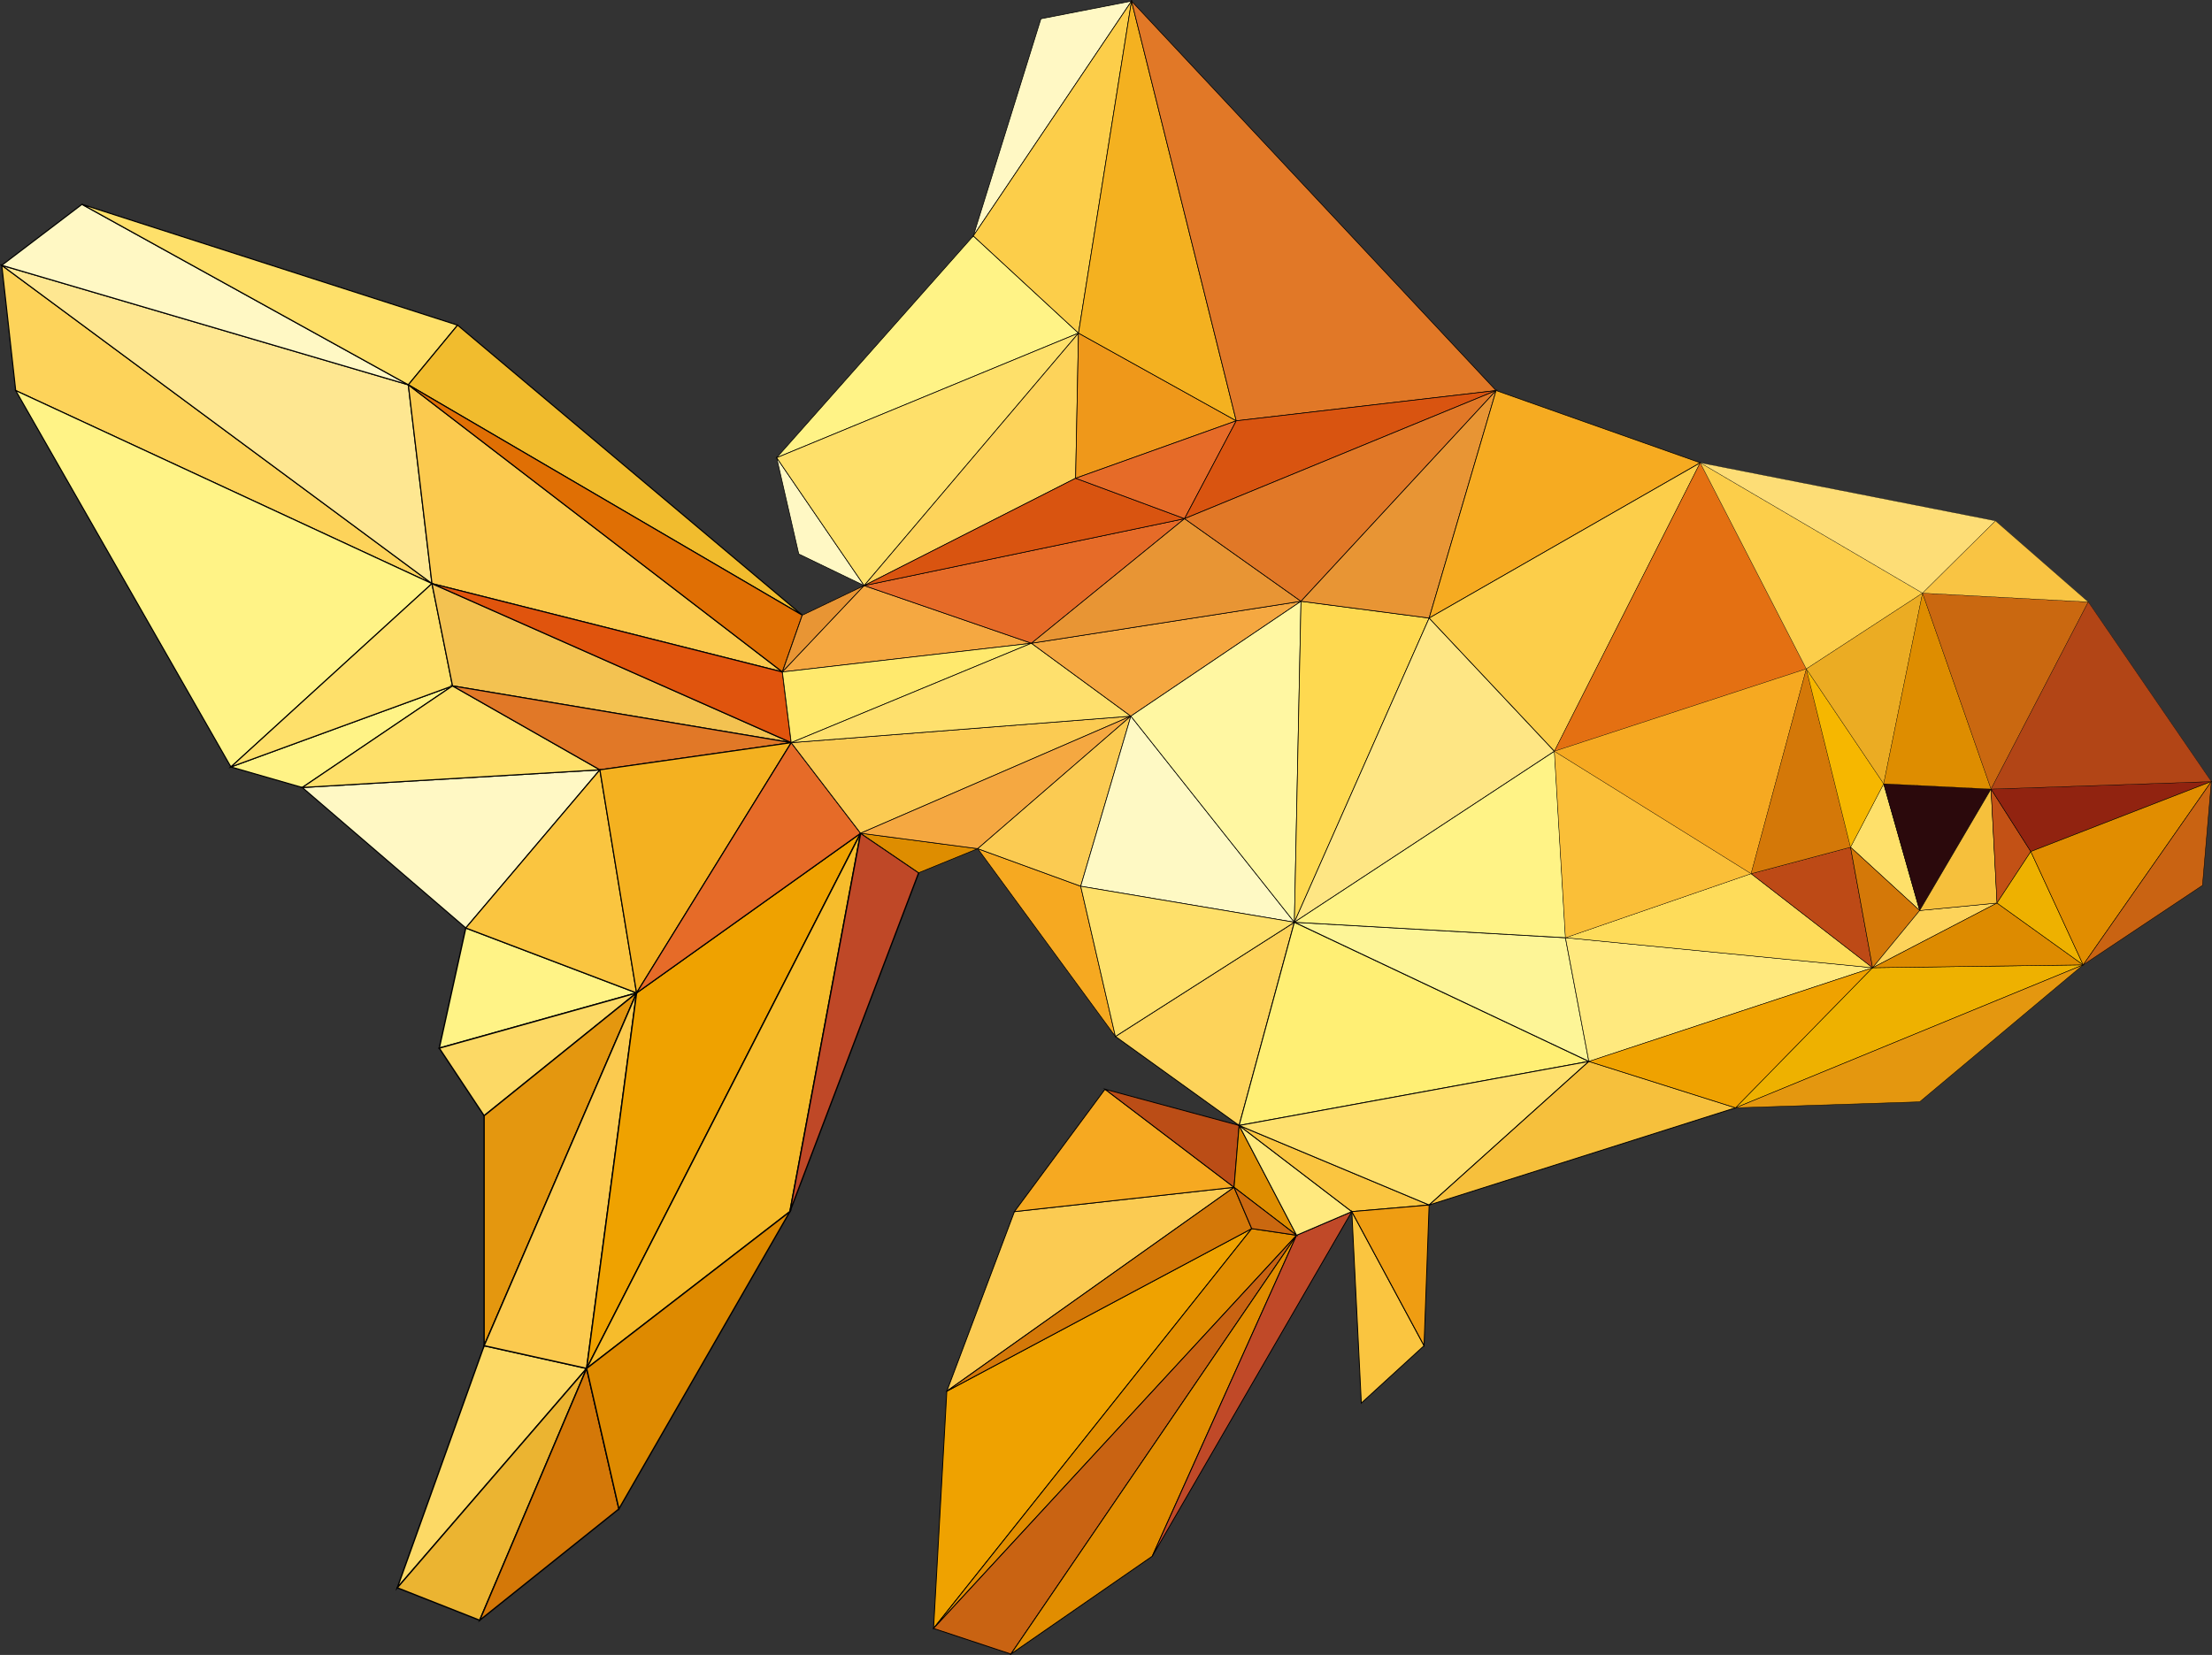 <?xml version="1.0" encoding="utf-8"?>
<!-- Generator: Adobe Illustrator 24.1.0, SVG Export Plug-In . SVG Version: 6.00 Build 0)  -->
<svg version="1.1" baseProfile="tiny" id="Layer_1" xmlns="http://www.w3.org/2000/svg" xmlns:xlink="http://www.w3.org/1999/xlink"
	 x="0px" y="0px" viewBox="0 0 1001.1 749.2" xml:space="preserve">
<rect x="0" y="0" width="1001.1" height="749.2" fill="#333333" stroke="none"/>
<g>
	<g>
		<polygon fill="#FCD965" stroke="#000000" stroke-width="0.6" stroke-miterlimit="10" points="219.1,609.2 179.8,718.8 
			265.5,619.5 		"/>
		<polygon fill="#EBB431" stroke="#000000" stroke-width="0.6" stroke-miterlimit="10" points="179.8,718.8 217.1,733.5 
			265.5,619.5 		"/>
		<polygon fill="#FFF386" stroke="#000000" stroke-width="0.6" stroke-miterlimit="10" points="210.8,420.1 198.8,474.5 
			288.1,449.5 		"/>
		<polygon fill="#FCD965" stroke="#000000" stroke-width="0.6" stroke-miterlimit="10" points="198.8,474.5 219.1,505.1 
			288.1,449.5 		"/>
		<polygon fill="#D47808" stroke="#000000" stroke-width="0.6" stroke-miterlimit="10" points="217.1,733.5 280.1,683.1 
			265.5,619.5 		"/>
		<polygon fill="#E4970F" stroke="#000000" stroke-width="0.6" stroke-miterlimit="10" points="219.1,505.1 219.1,609.2 
			288.1,449.5 		"/>
		<polygon fill="#FBCA4F" stroke="#000000" stroke-width="0.6" stroke-miterlimit="10" points="288.1,449.5 219.1,609.2 
			265.5,619.5 		"/>
		<polygon fill="#EFA200" stroke="#000000" stroke-width="0.6" stroke-miterlimit="10" points="265.5,619.5 389.5,377.2 
			288.1,449.5 		"/>
		<polygon fill="#F6BC2C" stroke="#000000" stroke-width="0.6" stroke-miterlimit="10" points="265.5,619.5 357.5,548.5 
			389.5,377.2 		"/>
		<polygon fill="#DE8A00" stroke="#000000" stroke-width="0.6" stroke-miterlimit="10" points="280.1,683.1 357.5,548.5 
			265.5,619.5 		"/>
		<polygon fill="#BF4827" stroke="#000000" stroke-width="0.6" stroke-miterlimit="10" points="357.5,548.5 415.8,395.1 
			389.5,377.2 		"/>
	</g>
	<g>
		<polygon fill="#FDD35A" stroke="#000000" stroke-width="0.5" stroke-miterlimit="10" points="0.8,120.1 7.1,176.8 195.5,264.2 		
			"/>
		<polygon fill="#FEE791" stroke="#000000" stroke-width="0.5" stroke-miterlimit="10" points="184.8,174.2 0.8,120.1 195.5,264.2 
					"/>
		<polygon fill="#FFF8C4" stroke="#000000" stroke-width="0.5" stroke-miterlimit="10" points="37.1,92.5 0.8,120.1 184.8,174.2 		
			"/>
		<polygon fill="#FFF386" stroke="#000000" stroke-width="0.5" stroke-miterlimit="10" points="7.1,176.8 104.5,347.2 195.5,264.2 
					"/>
		<polygon fill="#FEE06A" stroke="#000000" stroke-width="0.5" stroke-miterlimit="10" points="207.1,147.2 37.1,92.5 184.8,174.2 
					"/>
		<polygon fill="#FFF386" stroke="#000000" stroke-width="0.5" stroke-miterlimit="10" points="104.5,347.2 136.8,356.5 
			204.8,310.5 		"/>
		<polygon fill="#FEE06A" stroke="#000000" stroke-width="0.5" stroke-miterlimit="10" points="195.5,264.2 104.5,347.2 
			204.8,310.5 		"/>
		<polygon fill="#FFF8C4" stroke="#000000" stroke-width="0.5" stroke-miterlimit="10" points="136.8,356.5 210.8,420.1 
			271.5,348.5 		"/>
		<polygon fill="#FEE06A" stroke="#000000" stroke-width="0.5" stroke-miterlimit="10" points="204.8,310.5 136.8,356.5 
			271.5,348.5 		"/>
		<polygon fill="#F1BC2E" stroke="#000000" stroke-width="0.5" stroke-miterlimit="10" points="363.1,278.5 207.1,147.2 
			184.8,174.2 		"/>
		<polygon fill="#FBCA4F" stroke="#000000" stroke-width="0.5" stroke-miterlimit="10" points="184.8,174.2 195.5,264.2 
			354.1,304.2 		"/>
		<polygon fill="#E06F04" stroke="#000000" stroke-width="0.5" stroke-miterlimit="10" points="354.1,304.2 363.1,278.5 
			184.8,174.2 		"/>
		<polygon fill="#F3C251" stroke="#000000" stroke-width="0.5" stroke-miterlimit="10" points="195.5,264.2 204.8,310.5 
			358.1,336.2 		"/>
		<polygon fill="#E0540D" stroke="#000000" stroke-width="0.5" stroke-miterlimit="10" points="354.1,304.2 195.5,264.2 
			358.1,336.2 		"/>
		<polygon fill="#E17827" stroke="#000000" stroke-width="0.5" stroke-miterlimit="10" points="204.8,310.5 271.5,348.5 
			358.1,336.2 		"/>
		<polygon fill="#FAC540" stroke="#000000" stroke-width="0.5" stroke-miterlimit="10" points="271.5,348.5 210.8,420.1 
			288.1,449.5 		"/>
		<polygon fill="#F4B120" stroke="#000000" stroke-width="0.5" stroke-miterlimit="10" points="271.5,348.5 288.1,449.5 
			358.1,336.2 		"/>
		<polygon fill="#E66B28" stroke="#000000" stroke-width="0.5" stroke-miterlimit="10" points="288.1,449.5 389.5,377.2 
			358.1,336.2 		"/>
	</g>
	<g>
		<polygon fill="#EFA200" stroke="#000000" stroke-width="0.4" stroke-miterlimit="10" points="428.5,629.8 422.5,737.2 
			566.5,556.2 		"/>
		<polygon fill="#E18D00" stroke="#000000" stroke-width="0.4" stroke-miterlimit="10" points="566.5,556.2 422.5,737.2 
			586.8,559.2 		"/>
		<polygon fill="#C96312" stroke="#000000" stroke-width="0.4" stroke-miterlimit="10" points="422.5,737.2 457.5,748.8 
			586.8,559.2 		"/>
		<polygon fill="#FBCB52" stroke="#000000" stroke-width="0.4" stroke-miterlimit="10" points="459.1,548.5 428.5,629.8 
			558.5,537.5 		"/>
		<polygon fill="#D47808" stroke="#000000" stroke-width="0.4" stroke-miterlimit="10" points="558.5,537.5 428.5,629.8 
			566.5,556.2 		"/>
		<polygon fill="#E18D00" stroke="#000000" stroke-width="0.4" stroke-miterlimit="10" points="457.5,748.8 521.5,704.5 
			586.8,559.2 		"/>
		<polygon fill="#F6A921" stroke="#000000" stroke-width="0.4" stroke-miterlimit="10" points="500.1,493.1 459.1,548.5 
			558.5,537.5 		"/>
		<polygon fill="#BB4D16" stroke="#000000" stroke-width="0.4" stroke-miterlimit="10" points="560.8,509.5 500.1,493.1 
			558.5,537.5 		"/>
		<polygon fill="#FDD35A" stroke="#000000" stroke-width="0.4" stroke-miterlimit="10" points="504.8,469.2 560.8,509.5 
			585.8,417.5 		"/>
		<polygon fill="#C04928" stroke="#000000" stroke-width="0.4" stroke-miterlimit="10" points="521.5,704.5 611.8,548.5 
			586.8,559.2 		"/>
		<polygon fill="#DE8D00" stroke="#000000" stroke-width="0.4" stroke-miterlimit="10" points="586.8,559.2 560.8,509.5 
			558.5,537.5 		"/>
		<polygon fill="#CA6810" stroke="#000000" stroke-width="0.4" stroke-miterlimit="10" points="566.5,556.2 586.8,559.2 
			558.5,537.5 		"/>
		<polygon fill="#FFEF74" stroke="#000000" stroke-width="0.4" stroke-miterlimit="10" points="585.8,417.5 560.8,509.5 
			719.1,480.5 		"/>
		<polygon fill="#FFE97E" stroke="#000000" stroke-width="0.4" stroke-miterlimit="10" points="586.8,559.2 611.8,548.5 
			560.8,509.5 		"/>
		<polygon fill="#FAC540" stroke="#000000" stroke-width="0.4" stroke-miterlimit="10" points="611.8,548.5 646.8,545.5 
			560.8,509.5 		"/>
		<polygon fill="#FEE06D" stroke="#000000" stroke-width="0.4" stroke-miterlimit="10" points="560.8,509.5 646.8,545.5 
			719.1,480.5 		"/>
		<polygon fill="#FDF597" stroke="#000000" stroke-width="0.4" stroke-miterlimit="10" points="585.8,417.5 719.1,480.5 
			708.5,424.5 		"/>
		<polygon fill="#FAC540" stroke="#000000" stroke-width="0.4" stroke-miterlimit="10" points="616.1,635.2 644.5,609.2 
			611.8,548.5 		"/>
		<polygon fill="#EF9D12" stroke="#000000" stroke-width="0.4" stroke-miterlimit="10" points="644.5,609.2 646.8,545.5 
			611.8,548.5 		"/>
		<polygon fill="#F6C03C" stroke="#000000" stroke-width="0.4" stroke-miterlimit="10" points="646.8,545.5 785.5,501.5 
			719.1,480.5 		"/>
	</g>
	<g>
		<polygon fill="#FFF386" stroke="#000000" stroke-width="0.3" stroke-miterlimit="10" points="440.5,106.8 351.5,207.2 
			488.1,150.8 		"/>
		<polygon fill="#FFF8C4" stroke="#000000" stroke-width="0.3" stroke-miterlimit="10" points="361.5,250.8 391.1,265.1 
			351.5,207.2 		"/>
		<polygon fill="#FEE06A" stroke="#000000" stroke-width="0.3" stroke-miterlimit="10" points="351.5,207.2 391.1,265.1 
			488.1,150.8 		"/>
		<polygon fill="#E89534" stroke="#000000" stroke-width="0.3" stroke-miterlimit="10" points="391.1,265.1 363.1,278.5 
			354.1,304.2 		"/>
		<polygon fill="#F5A841" stroke="#000000" stroke-width="0.3" stroke-miterlimit="10" points="466.8,291.2 391.1,265.1 
			354.1,304.2 		"/>
		<polygon fill="#FFE96D" stroke="#000000" stroke-width="0.3" stroke-miterlimit="10" points="466.8,291.2 354.1,304.2 
			358.1,336.2 		"/>
		<polygon fill="#FBCB52" stroke="#000000" stroke-width="0.3" stroke-miterlimit="10" points="389.5,377.2 511.8,324.2 
			358.1,336.2 		"/>
		<polygon fill="#FEE06D" stroke="#000000" stroke-width="0.3" stroke-miterlimit="10" points="358.1,336.2 511.8,324.2 
			466.8,291.2 		"/>
		<polygon fill="#DE8D00" stroke="#000000" stroke-width="0.3" stroke-miterlimit="10" points="415.8,395.1 442.5,384.2 
			389.5,377.2 		"/>
		<polygon fill="#F5A841" stroke="#000000" stroke-width="0.3" stroke-miterlimit="10" points="389.5,377.2 442.5,384.2 
			511.8,324.2 		"/>
		<polygon fill="#FDD35A" stroke="#000000" stroke-width="0.3" stroke-miterlimit="10" points="488.1,150.8 391.1,265.1 
			486.8,216.5 		"/>
		<polygon fill="#E66B28" stroke="#000000" stroke-width="0.3" stroke-miterlimit="10" points="536.1,234.8 391.1,265.1 
			466.8,291.2 		"/>
		<polygon fill="#D95410" stroke="#000000" stroke-width="0.3" stroke-miterlimit="10" points="486.8,216.5 391.1,265.1 
			536.1,234.8 		"/>
		<polygon fill="#FFF8C4" stroke="#000000" stroke-width="0.3" stroke-miterlimit="10" points="471.1,8.5 440.5,106.8 512.1,0.5 		
			"/>
		<polygon fill="#FCCE4A" stroke="#000000" stroke-width="0.3" stroke-miterlimit="10" points="512.1,0.5 440.5,106.8 488.1,150.8 
					"/>
		<polygon fill="#F6A921" stroke="#000000" stroke-width="0.3" stroke-miterlimit="10" points="442.5,384.2 504.8,469.2 
			489.1,401.2 		"/>
		<polygon fill="#FBCB52" stroke="#000000" stroke-width="0.3" stroke-miterlimit="10" points="511.8,324.2 442.5,384.2 
			489.1,401.2 		"/>
		<polygon fill="#F5A841" stroke="#000000" stroke-width="0.3" stroke-miterlimit="10" points="466.8,291.2 511.8,324.2 
			588.8,272.2 		"/>
		<polygon fill="#E89534" stroke="#000000" stroke-width="0.3" stroke-miterlimit="10" points="536.1,234.8 466.8,291.2 
			588.8,272.2 		"/>
		<polygon fill="#EF981A" stroke="#000000" stroke-width="0.3" stroke-miterlimit="10" points="488.1,150.8 486.8,216.5 
			559.5,190.5 		"/>
		<polygon fill="#E66B28" stroke="#000000" stroke-width="0.3" stroke-miterlimit="10" points="486.8,216.5 536.1,234.8 
			559.5,190.5 		"/>
		<polygon fill="#F4B120" stroke="#000000" stroke-width="0.3" stroke-miterlimit="10" points="559.5,190.5 512.1,0.5 488.1,150.8 
					"/>
		<polygon fill="#FEF9C4" stroke="#000000" stroke-width="0.3" stroke-miterlimit="10" points="489.1,401.2 585.8,417.5 
			511.8,324.2 		"/>
		<polygon fill="#FEE06A" stroke="#000000" stroke-width="0.3" stroke-miterlimit="10" points="489.1,401.2 504.8,469.2 
			585.8,417.5 		"/>
		<polygon fill="#FFF7A2" stroke="#000000" stroke-width="0.3" stroke-miterlimit="10" points="511.8,324.2 585.8,417.5 
			588.8,272.2 		"/>
		<polygon fill="#E17827" stroke="#000000" stroke-width="0.3" stroke-miterlimit="10" points="677.1,176.8 512.1,0.5 559.5,190.5 
					"/>
		<polygon fill="#D95410" stroke="#000000" stroke-width="0.3" stroke-miterlimit="10" points="536.1,234.8 677.1,176.8 
			559.5,190.5 		"/>
		<polygon fill="#E17827" stroke="#000000" stroke-width="0.3" stroke-miterlimit="10" points="588.8,272.2 677.1,176.8 
			536.1,234.8 		"/>
		<polygon fill="#FED950" stroke="#000000" stroke-width="0.3" stroke-miterlimit="10" points="588.8,272.2 585.8,417.5 
			646.8,279.8 		"/>
		<polygon fill="#FEE684" stroke="#000000" stroke-width="0.3" stroke-miterlimit="10" points="646.8,279.8 585.8,417.5 
			703.5,340.1 		"/>
		<polygon fill="#FFF386" stroke="#000000" stroke-width="0.3" stroke-miterlimit="10" points="703.5,340.1 585.8,417.5 
			708.5,424.5 		"/>
		<polygon fill="#E89534" stroke="#000000" stroke-width="0.3" stroke-miterlimit="10" points="646.8,279.8 677.1,176.8 
			588.8,272.2 		"/>
		<polygon fill="#F6AB21" stroke="#000000" stroke-width="0.3" stroke-miterlimit="10" points="769.5,209.5 677.1,176.8 
			646.8,279.8 		"/>
		<polygon fill="#FCCE4A" stroke="#000000" stroke-width="0.3" stroke-miterlimit="10" points="703.5,340.1 769.5,209.5 
			646.8,279.8 		"/>
	</g>
	<g>
		<polygon fill="#FFE97E" stroke="#000000" stroke-width="0.2" stroke-miterlimit="10" points="719.1,480.5 847.5,438.1 
			708.5,424.5 		"/>
		<polygon fill="#FEDC5A" stroke="#000000" stroke-width="0.2" stroke-miterlimit="10" points="708.5,424.5 847.5,438.1 
			792.5,395.5 		"/>
		<polygon fill="#EFA200" stroke="#000000" stroke-width="0.2" stroke-miterlimit="10" points="719.1,480.5 785.5,501.5 
			847.5,438.1 		"/>
		<polygon fill="#EEB100" stroke="#000000" stroke-width="0.2" stroke-miterlimit="10" points="785.5,501.5 942.8,436.8 
			847.5,438.1 		"/>
		<polygon fill="#E4970F" stroke="#000000" stroke-width="0.2" stroke-miterlimit="10" points="868.8,498.8 942.8,436.8 
			785.5,501.5 		"/>
		<polygon fill="#BD4A16" stroke="#000000" stroke-width="0.2" stroke-miterlimit="10" points="792.5,395.5 847.5,438.1 
			837.5,383.5 		"/>
		<polygon fill="#FEE06A" stroke="#000000" stroke-width="0.2" stroke-miterlimit="10" points="837.5,383.5 868.8,412.2 
			852.5,354.8 		"/>
		<polygon fill="#D47808" stroke="#000000" stroke-width="0.2" stroke-miterlimit="10" points="837.5,383.5 847.5,438.1 
			868.8,412.2 		"/>
		<polygon fill="#FDD35A" stroke="#000000" stroke-width="0.2" stroke-miterlimit="10" points="847.5,438.1 903.8,408.8 
			868.8,412.2 		"/>
		<polygon fill="#DD8B00" stroke="#000000" stroke-width="0.2" stroke-miterlimit="10" points="847.5,438.1 942.8,436.8 
			903.8,408.8 		"/>
		<polygon fill="#2B090C" stroke="#000000" stroke-width="0.2" stroke-miterlimit="10" points="868.8,412.2 901.1,357.2 
			852.5,354.8 		"/>
		<polygon fill="#F6C03C" stroke="#000000" stroke-width="0.2" stroke-miterlimit="10" points="868.8,412.2 903.8,408.8 
			901.1,357.2 		"/>
		<polygon fill="#C35115" stroke="#000000" stroke-width="0.2" stroke-miterlimit="10" points="903.8,408.8 919.1,385.5 
			901.1,357.2 		"/>
		<polygon fill="#912310" stroke="#000000" stroke-width="0.2" stroke-miterlimit="10" points="919.1,385.5 1000.8,353.8 
			901.1,357.2 		"/>
		<polygon fill="#EEB100" stroke="#000000" stroke-width="0.2" stroke-miterlimit="10" points="903.8,408.8 942.8,436.8 
			919.1,385.5 		"/>
		<polygon fill="#E18D00" stroke="#000000" stroke-width="0.2" stroke-miterlimit="10" points="919.1,385.5 942.8,436.8 
			1000.8,353.8 		"/>
		<polygon fill="#C96312" stroke="#000000" stroke-width="0.2" stroke-miterlimit="10" points="942.8,436.8 996.8,400.8 
			1000.8,353.8 		"/>
	</g>
	<g>
		<polygon fill="#E47012" stroke="#000000" stroke-width="0.1" stroke-miterlimit="10" points="817.5,302.8 769.5,209.5 
			703.5,340.1 		"/>
		<polygon fill="#FABF38" stroke="#000000" stroke-width="0.1" stroke-miterlimit="10" points="792.5,395.5 703.5,340.1 
			708.5,424.5 		"/>
		<polygon fill="#F6A921" stroke="#000000" stroke-width="0.1" stroke-miterlimit="10" points="817.5,302.8 703.5,340.1 
			792.5,395.5 		"/>
		<polygon fill="#FCCE4A" stroke="#000000" stroke-width="0.1" stroke-miterlimit="10" points="870.1,268.5 769.5,209.5 
			817.5,302.8 		"/>
		<polygon fill="#FDDD76" stroke="#000000" stroke-width="0.1" stroke-miterlimit="10" points="903.1,235.8 769.5,209.5 
			870.1,268.5 		"/>
		<polygon fill="#D47808" stroke="#000000" stroke-width="0.1" stroke-miterlimit="10" points="837.5,383.5 817.5,302.8 
			792.5,395.5 		"/>
		<polygon fill="#F6B700" stroke="#000000" stroke-width="0.1" stroke-miterlimit="10" points="852.5,354.8 817.5,302.8 
			837.5,383.5 		"/>
		<polygon fill="#EBAC23" stroke="#000000" stroke-width="0.1" stroke-miterlimit="10" points="870.1,268.5 817.5,302.8 
			852.5,354.8 		"/>
		<polygon fill="#DE8D00" stroke="#000000" stroke-width="0.1" stroke-miterlimit="10" points="901.1,357.2 870.1,268.5 
			852.5,354.8 		"/>
		<polygon fill="#CA6810" stroke="#000000" stroke-width="0.1" stroke-miterlimit="10" points="901.1,357.2 945.1,272.5 
			870.1,268.5 		"/>
		<polygon fill="#F9C443" stroke="#000000" stroke-width="0.1" stroke-miterlimit="10" points="945.1,272.5 903.1,235.8 
			870.1,268.5 		"/>
		<polygon fill="#B24516" stroke="#000000" stroke-width="0.1" stroke-miterlimit="10" points="1000.8,353.8 945.1,272.5 
			901.1,357.2 		"/>
	</g>
</g>
</svg>
